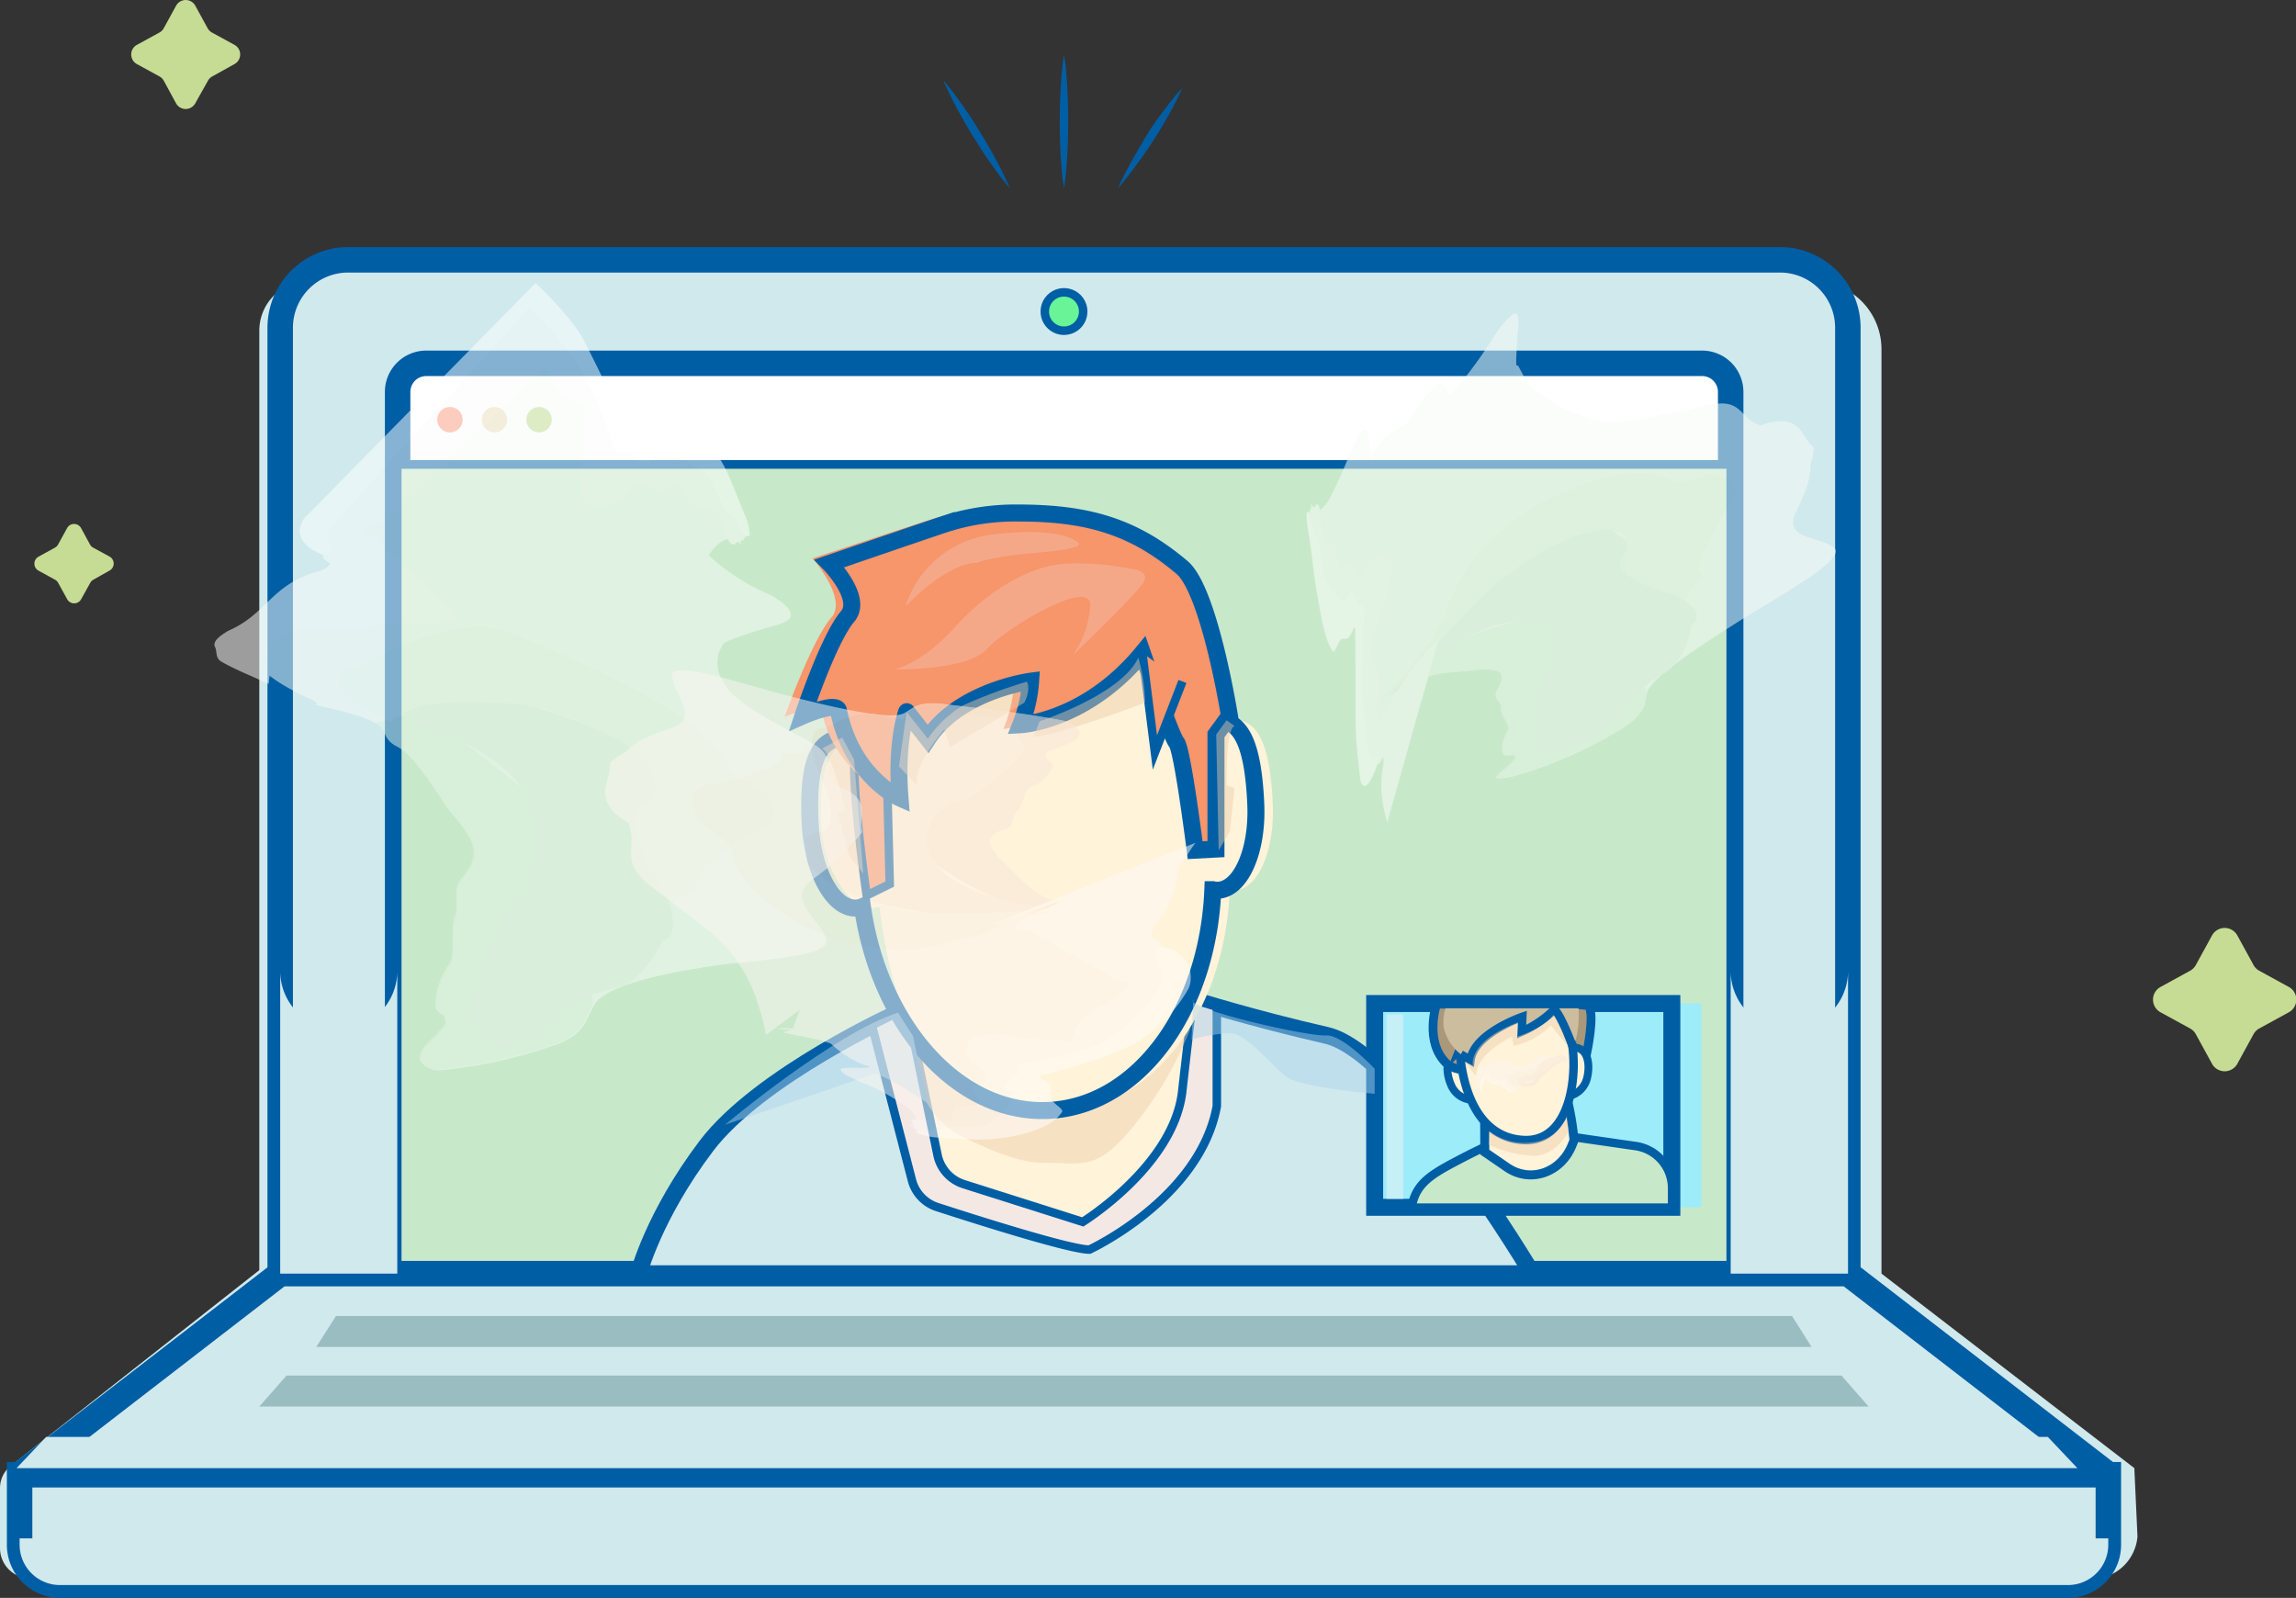 <svg xmlns="http://www.w3.org/2000/svg" viewBox="0 0 270.41 188.19"><rect x="0" y="0" width="270.41" height="188.19" fill="#333333" stroke="none"/><defs><style>.cls-1{isolation:isolate;}.cls-12,.cls-15,.cls-2,.cls-3{fill:#d0e9ed;}.cls-15,.cls-16,.cls-17,.cls-20,.cls-21,.cls-26,.cls-3,.cls-4,.cls-44,.cls-45,.cls-46,.cls-5,.cls-7,.cls-8{stroke:#005ea5;stroke-miterlimit:10;}.cls-3,.cls-4{stroke-width:3px;}.cls-4{fill:#fff;}.cls-5{fill:#c8e8ca;}.cls-6{fill:#9abdc1;}.cls-7{fill:#69f497;}.cls-20,.cls-35,.cls-42,.cls-8{fill:none;}.cls-9{fill:#c4da91;}.cls-10{fill:#ff987c;}.cls-11{fill:#f1e0be;}.cls-12,.cls-18,.cls-27,.cls-28{mix-blend-mode:multiply;}.cls-13{fill:#005ea5;}.cls-14{fill:#c6dc94;}.cls-15,.cls-20,.cls-26{stroke-width:2px;}.cls-16{fill:#f4e8e4;}.cls-17,.cls-19,.cls-44,.cls-45{fill:#fff3d9;}.cls-18{fill:#edcbab;}.cls-18,.cls-27{opacity:0.46;}.cls-21,.cls-22{fill:#f7956b;}.cls-23{opacity:0.5;}.cls-24{fill:#f4bba6;}.cls-25,.cls-26{fill:#9decf9;}.cls-27{fill:#acd4ea;}.cls-28{opacity:0.65;}.cls-29,.cls-31,.cls-38{opacity:0.9;}.cls-30{fill:#f5fbf5;}.cls-31{fill:#e4f4e5;}.cls-32{fill:#eaf6eb;}.cls-33{fill:#f0f9f0;}.cls-34{fill:#f9fcf9;}.cls-35{stroke:#eef8ef;}.cls-35,.cls-42{stroke-width:0;}.cls-36{fill:#fdfefd;}.cls-37{fill:#fcf5f0;}.cls-38{fill:#f6e6d6;}.cls-39{fill:#f8ebdf;}.cls-40{fill:#faf1e8;}.cls-41{fill:#fdf9f6;}.cls-42{stroke:#faefe6;}.cls-43{fill:#fefdfc;}.cls-44{stroke-width:1.06px;}.cls-45{stroke-width:0.92px;}.cls-46{fill:#aa987b;stroke-width:1.04px;}.cls-47{fill:#ccbd9f;}.cls-48{fill:#eff2f4;opacity:0.51;}</style></defs><title>pc</title><g class="cls-1"><g id="Livello_2" data-name="Livello 2"><g id="Livello_1-2" data-name="Livello 1"><path class="cls-2" d="M41.88,150.34,5.5,186.42l-2.73-.62A3.56,3.56,0,0,1,0,182.33v-7.07a3.37,3.37,0,0,1,1.21-2.58l29.33-23.09V38.94a5.82,5.82,0,0,1,5.82-5.82h5.51Z"/><path class="cls-2" d="M251.37,172.91l.37,8.07a5.47,5.47,0,0,1-5.45,5h-18L36.92,150V41.13a8,8,0,0,1,8-8H213.59a8,8,0,0,1,8,8V150Z"/><path class="cls-3" d="M41,30.6H209.63a8,8,0,0,1,8,8V150a0,0,0,0,1,0,0H33a0,0,0,0,1,0,0V38.62A8,8,0,0,1,41,30.6Z"/><path class="cls-4" d="M50.16,42.79h150.3a3.37,3.37,0,0,1,3.37,3.37V150a0,0,0,0,1,0,0h-157a0,0,0,0,1,0,0V46.15A3.37,3.37,0,0,1,50.16,42.79Z"/><rect class="cls-5" x="46.79" y="54.69" width="157.04" height="95.33"/><path class="cls-3" d="M217.65,150H33L2.58,173.48a.11.11,0,0,0,.07.2H248a.11.11,0,0,0,.07-.2Z"/><path class="cls-3" d="M2.31,173.69h246a0,0,0,0,1,0,0v8.25a4.75,4.75,0,0,1-4.75,4.75H7.06a4.75,4.75,0,0,1-4.75-4.75v-8.25a0,0,0,0,1,0,0Z"/><polygon class="cls-6" points="211.05 154.99 39.57 154.99 37.25 158.64 213.36 158.64 211.05 154.99"/><polygon class="cls-6" points="216.88 162.01 33.74 162.01 30.54 165.66 220.08 165.66 216.88 162.01"/><circle class="cls-7" cx="125.31" cy="36.69" r="2.26"/><line class="cls-8" x1="203.83" y1="54.69" x2="46.79" y2="54.69"/><circle class="cls-9" cx="63.49" cy="49.43" r="1.5"/><circle class="cls-10" cx="52.99" cy="49.43" r="1.5"/><circle class="cls-11" cx="58.24" cy="49.43" r="1.5"/><path class="cls-12" d="M39.88,121.26A6.91,6.91,0,0,1,33,114.36V150H46.79V114.36A6.91,6.91,0,0,1,39.88,121.26Z"/><path class="cls-12" d="M210.74,121.26a6.91,6.91,0,0,1-6.91-6.91V150h13.82V114.36A6.91,6.91,0,0,1,210.74,121.26Z"/><polygon class="cls-12" points="241.18 169.23 5.44 169.23 1.95 172.91 244.66 172.91 241.18 169.23"/><path class="cls-12" d="M2.31,181.18v.75a4.75,4.75,0,0,0,4.75,4.75H243.55a4.75,4.75,0,0,0,4.75-4.75v-.75Z"/><line class="cls-2" x1="125.31" y1="22.19" x2="125.31" y2="6.42"/><path class="cls-13" d="M125.31,22.19s0-.25-.1-.68-.13-1-.19-1.79c-.13-1.48-.21-3.45-.21-5.42s.09-3.94.21-5.42c.06-.74.15-1.36.19-1.79s.1-.68.1-.68,0,.25.1.68.13,1,.19,1.79c.13,1.48.21,3.45.21,5.42s-.09,3.94-.21,5.42c-.06.74-.15,1.36-.19,1.79S125.31,22.19,125.31,22.19Z"/><line class="cls-2" x1="131.67" y1="22.19" x2="139.26" y2="10.43"/><path class="cls-13" d="M131.67,22.19s.33-.83.95-2S134.1,17.51,135,16s2-2.89,2.79-3.93,1.43-1.68,1.43-1.68-.33.83-.95,2-1.49,2.69-2.43,4.16-2,2.89-2.79,3.93S131.67,22.19,131.67,22.19Z"/><line class="cls-2" x1="118.95" y1="22.19" x2="111.09" y2="9.43"/><path class="cls-13" d="M118.95,22.19s-.63-.71-1.47-1.84-1.9-2.68-2.88-4.28-1.89-3.24-2.52-4.5-1-2.14-1-2.14.63.71,1.47,1.84,1.9,2.68,2.88,4.28,1.89,3.24,2.52,4.5S118.95,22.19,118.95,22.19Z"/><path class="cls-14" d="M257.94,121.13l-3.47-1.9a1.7,1.7,0,0,1,0-3l3.47-1.9a1.7,1.7,0,0,0,.67-.67l1.9-3.47a1.7,1.7,0,0,1,3,0l1.9,3.47a1.7,1.7,0,0,0,.67.67l3.47,1.9a1.7,1.7,0,0,1,0,3l-3.47,1.9a1.7,1.7,0,0,0-.67.67l-1.9,3.47a1.7,1.7,0,0,1-3,0l-1.9-3.47A1.7,1.7,0,0,0,257.94,121.13Z"/><path class="cls-14" d="M18.78,9,16.13,7.55a1.29,1.29,0,0,1,0-2.27l2.65-1.45a1.29,1.29,0,0,0,.51-.51L20.74.67A1.29,1.29,0,0,1,23,.67l1.45,2.65a1.29,1.29,0,0,0,.51.51l2.65,1.45a1.29,1.29,0,0,1,0,2.27L25,9a1.29,1.29,0,0,0-.51.51L23,12.16a1.29,1.29,0,0,1-2.27,0L19.29,9.51A1.29,1.29,0,0,0,18.78,9Z"/><path class="cls-14" d="M6.47,68.27,4.54,67.21a.94.94,0,0,1,0-1.65L6.47,64.5a.94.94,0,0,0,.37-.37L7.9,62.2a.94.94,0,0,1,1.65,0l1.05,1.93a.94.94,0,0,0,.37.37l1.93,1.05a.94.94,0,0,1,0,1.65L11,68.27a.94.94,0,0,0-.37.37L9.56,70.57a.94.94,0,0,1-1.65,0L6.85,68.64A.94.94,0,0,0,6.47,68.27Z"/><path class="cls-15" d="M105.75,119.28s-16.29,7.41-22.54,15.66-8,15.08-8,15.08H180.47s-15.5-26.08-24.25-28.08-15.69-4.19-15.69-4.19Z"/><path class="cls-16" d="M143.25,118.56l-2.72-.82-33,.59-4.84,2.44L107.4,139a4.51,4.51,0,0,0,3,3.17c4.85,1.57,15.65,5,17.91,5,0,0,13-6,15-16.89V118.56"/><path class="cls-17" d="M107.53,122.05c.82,4,2.15,10.44,2.89,14a4.56,4.56,0,0,0,3.1,3.42l14,4.44s10.55-6.51,11.69-15.16l1.49-13Z"/><path class="cls-18" d="M140.12,121.33a42.82,42.82,0,0,1-7.3,12.12c-3.93,4.55-5.73,3.44-9.95,3.5-3.15,0-7.17-1.93-9.35-3a9.7,9.7,0,0,1-4.38-4.11l-1.61-7.79,22.81-1.61,10.41-4.68Z"/><path class="cls-19" d="M144.47,84.76a1.81,1.81,0,0,0-1.21.5c-2.08-10-7.28-20.88-21.1-20.17C107.32,65.85,103.57,77,102.86,87a1.88,1.88,0,0,0-1-.19c-2.73.14-5.59,1.27-5.12,10.32.29,5.56,3.42,10,6.16,9.81a2,2,0,0,0,.67-.16c1.68,13.52,6.18,24.89,21.93,24,10.59-.62,18.77-11.86,19.34-26a2,2,0,0,0,.62.07c2.73-.14,4.72-4.76,4.43-10.32C149.47,85.51,147.2,84.61,144.47,84.76Z"/><path class="cls-20" d="M142.47,84.76a1.81,1.81,0,0,0-1.21.5c-2.08-10-7.28-20.88-21.1-20.17C105.32,65.85,101.57,77,100.86,87a1.88,1.88,0,0,0-1-.19c-2.73.14-4.9,1.27-4.43,10.32.29,5.56,2.73,10,5.47,9.81a2,2,0,0,0,.67-.16c2,14,11.3,24.52,21.93,24s18.77-11.86,19.34-26a2,2,0,0,0,.62.07c2.73-.14,4.72-4.76,4.43-10.32C147.47,85.51,145.2,84.61,142.47,84.76Z"/><path class="cls-21" d="M104.29,84.34l.5,19.78-2.72,1.34s-2-13.78-1.34-17.56S104.29,84.34,104.29,84.34Z"/><path class="cls-22" d="M134.1,76.93a26.36,26.36,0,0,1-15.93,8.94,16.34,16.34,0,0,0,1.23-5.13A14.88,14.88,0,0,0,109.28,87l-2.68-3.09s-1.39,3.38-.81,10.18c0,0-7.4-2.5-9-10.28-.24-1.13-4.39.63-4.39.63s3.2-9.07,5.53-11.73c1.92-2.19-2.23-6.95-2.23-6.95s11.47-3.81,14.37-4.72a37.19,37.19,0,0,1,10-1.44c8.61,0,13.13,2.49,19,7.25,3.36,2.73,5.79,17.47,5.79,17.47l-1.67,2.19,0,13.51-2.56.13s-1.53-11.82-2.26-12.66S134.1,76.93,134.1,76.93Z"/><path class="cls-20" d="M134.54,76.91c-6.64,8.05-14.33,8.45-14.33,8.45a16.86,16.86,0,0,0,1.17-5.13S113,81.32,109.28,87l-2.49-3.18S105.47,87.22,106,94c0,0-5.68-2.51-7.24-10.3-.23-1.13-4.2.62-4.2.62s3-9.07,5.27-11.72c1.84-2.18-2.15-6.24-2.15-6.24s11-3.78,13.75-4.69a26.93,26.93,0,0,1,8.5-1.25c8.25,0,13.66,1.64,19.29,6.42,3.23,2.74,5.58,17.48,5.58,17.48l-1.59,2.19V100l-2.45.13s-1.49-11.82-2.19-12.67S134.54,76.91,134.54,76.91Z"/><polyline class="cls-21" points="139.26 80.26 136.02 88.62 134.54 76.91"/><g class="cls-23"><path class="cls-24" d="M134.39,69c-1.77,2.18-8.12,8.25-8.12,8.25a11.09,11.09,0,0,0,2.13-6c0-3.25-10,2.75-12.24,5.25s-10.88,2.34-10.88,2.34,3.13-.5,7.13-4.92,9.13-7.55,13.75-7.55a29.67,29.67,0,0,1,6.92.62S135.94,67.1,134.39,69Z"/><path class="cls-24" d="M115,66.31c-2-.07-5.37,2-8.37,5.13A12.28,12.28,0,0,1,117,62.94c8.38-1,10,1,10,1s1.11.65-4.7,1.14S115,66.31,115,66.31Z"/></g><rect class="cls-25" x="165.38" y="118.19" width="35" height="24"/><rect class="cls-26" x="161.9" y="118.19" width="35" height="24"/><path class="cls-18" d="M143.53,100.16l1.31-2.23.56-5.12-.94-.31s-.12-6.7.94-7l-.94-.67-1.22,1.67Z"/><path class="cls-18" d="M101.67,102.86l-1.64-2-1.36-5,.88-.46s-1.66-7.11-2.76-7.22l2.4-1.31,1.4,2.6Z"/><path class="cls-18" d="M134.85,82.76s-10.28,3.93-13.12,4l.7-1.81s9.64-3.13,11.63-7.49A18.88,18.88,0,0,1,134.85,82.76Z"/><path class="cls-18" d="M120.64,82.76,111.89,88l-.67-2.08S107.57,90,108,92.51l-2.12-2.24.89-6.42L109.28,87a13.42,13.42,0,0,1,4.13-3.92,61.69,61.69,0,0,1,7.53-2.8S121.47,81.09,120.64,82.76Z"/><path class="cls-27" d="M109.14,129.85c-2.5-1.66-5.72-3.66-6.45-3.33s-17.29,5.94-17.29,5.94,12.81-10.77,20.36-13.19l1.78,2.77Z"/><path class="cls-27" d="M140.34,122.44a19,19,0,0,1,4.5-.75c2,0,5,3.88,6.63,5.13s10.43,2,10.43,2v-2.94s-3.74-4-5.68-3.93c-2.56.12-16.8-3.25-15.69-4.19Z"/><g class="cls-28"><g class="cls-29"><g class="cls-29"><path class="cls-30" d="M69.69,46c-.5-4.09-4.8-4.41-5.4-5.38a1.81,1.81,0,0,0-.21-.22L64,40.31,42.74,60.93c-2.83,2.75,5.2,11.94,3.38,11.85-2.62-.27-15.22,1-15.87,1.94-1.73,2.16.29,4.53,4.32,6.63,1.75,1,3,1.23,2.6,1.62-.06.16,4.71.9,7.14,2.23,1.53.91.82,2,2.65,2.8,2.6,1.6,5,6.36,6.47,8,2.76,3.2,3.22,4.75,1.46,7.07-1.77,1.73-.49,3.27-1.22,5.08-.49,1.92,0,3.31-.44,5.23a8.7,8.7,0,0,0-1.82,5.41,1.58,1.58,0,0,0,.8.73c.46.2.27.7.44,1-.86,1.56-3.53,3-3,4.52a2.44,2.44,0,0,0,2.32,1,56.7,56.7,0,0,0,13.49-3c3.43-1.23,3.52-2.89,4.47-4.58,1.18-2.35,8-3.82,14.58-4.78,5.13-.65,13.11-1,12.83-3-.66-2.31-4.61-4.56-2-6.82,2-1.56,3.89-2.8,4.85-4.43A5.91,5.91,0,0,0,101.54,98c-.54-1.92,1.45-4-3.33-5.59-1.52-2.18.53-3.14-2.75-5C91,85,86.08,82.6,85,80a3.9,3.9,0,0,1,.17-4.13c.21-.48,5-1.91,6.5-2.32,2.82-.79,1.06-2.36-.92-3.47a25.12,25.12,0,0,1-8.2-5.56.52.52,0,0,1,.09-.49l-17,16.34c.5.24,1,.91,1.56.9,1.76-.77,2.91-4.09,4.41-5.72,5.72-3,4.84-5.33,5.09-5,.59-.08.94,2.66,1.69,3.16,1,.32,1.92-1.24,2.5-2.9,1.74-4.46,3.89-9,6.42-6.67-.17-.58-.26-1.4-.43-1.45-3.54-3.21-6.51-9.15-10.11-8.44-.33.42-.75,1.08-1.17,1.21a5.38,5.38,0,0,0-2.09.66C72.42,56.3,70.12,49.52,69.69,46Z"/><path class="cls-31" d="M69.77,118.38c-.94,1.69-1,3.35-4.47,4.58a56.64,56.64,0,0,1-13.49,3,2.43,2.43,0,0,1-2.32-1c-.49-1.56,2.18-3,3-4.52-.17-.27,0-.76-.44-1a1.6,1.6,0,0,1-.8-.73,8.71,8.71,0,0,1,1.82-5.41c.48-1.92-.05-3.31.44-5.23.73-1.81-.56-3.35,1.22-5.08,1.76-2.32,1.3-3.87-1.46-7.07-1.46-1.68-3.87-6.44-6.47-8-1.83-.85-1.12-1.89-2.64-2.8,0,0,2.07-.49,5.55-1.61l9.78,7.76,9.82,7.65.16,9.73Z"/><path class="cls-32" d="M49,85.34A16.64,16.64,0,0,1,45.62,82c-1-1.61-.7-3.07,4.63-2.43,0,0,6.52,1.69,13.09,3.81S76.53,88,76.72,89.8a21.08,21.08,0,0,0,.77,4S73,96,75.63,98.86a51.27,51.27,0,0,1,2.62,5.72c1.09,2.89,1.7,5.84-.18,6.17,0,0-2.06,4.41-4.89,5.47,0,0-7.61,1.52-6.79,3.58a34.6,34.6,0,0,1-4.13,2.6c-2.14,1.11-4.42,1.84-5,.24a17.22,17.22,0,0,1-2.16-2.83s.87-3.34,2.08-6.75,2.73-6.88,4-7.21A13.74,13.74,0,0,0,63.3,98C63,93.7,60,88.6,49,85.34Z"/><path class="cls-33" d="M46.06,85a24.56,24.56,0,0,1-4.8-2.68c-1.86-1.46-2.62-3.16,1.73-4.07a39.37,39.37,0,0,1,6-2.8c3.41-1.24,7.62-2.17,10.79-1,0,0,6.23,2.36,12.61,5.55s12.9,7.21,13.46,10.69c0,0,0,.74,3.91,2.32,0,0,4.07,3.87-1.4,5.24,0,0-7.48,4.27-6.18,6.36,0,0-4.4,1.49-2.46,2.71a42.54,42.54,0,0,1-3.61-6c-1.48-3.08-2.29-6.32.26-6.89a2.75,2.75,0,0,0,.83-3.17c-.77-2-3.89-4.72-13.31-7.91C63.91,83.36,49.66,80.93,46.06,85Z"/><path class="cls-34" d="M31.63,80.55c-1.82-.86-4.17-1.78-5.69-2.71-.61-.49-.33-1.16-.65-1.71-.24-.72.86-1.39,1.59-1.84,4.65-2,5-5.52,10.84-7.07.67-.27,1-.49,1.18-.82-.23-.11-.61-.5-.83-.61-.1-1,.33-2-.06-3-.42-.76-.14-1.43.55-2.14L62.92,35.32l1,.85a15.07,15.07,0,0,1,2.56,3.52,28.1,28.1,0,0,0,2.79,3.24c1.6,1.82,2,8.25,3.49,9.26,2.44,2.08,4.35-2.32,6.79-.77,1.43,1.24,2.69,1.9,4,3.9A52.76,52.76,0,0,0,86.78,60a12.63,12.63,0,0,1,.94,3.19c-.08.76-.67.31-1,.74-.92,1-1.52-2.06-2.2-3.32-.85-1.32-1.85-.58-2.86-.9a6.3,6.3,0,0,1-1.19-2c-.59-1.5-1.34-.42-2.1.13-.92,1-2-1.16-3-.95C74,57.06,73,60.43,71.85,59c1,1.37-4.11.55-3.1-.19-.08.24-.42-.92-.51-1.74a9.88,9.88,0,0,1,0-1.58c.66-1.9.48-5.11.63-7.7-.09-.29-2.77-.61-3.87-2.8l-.79-1.76L45.63,61.16c-1.29.48-2.39.93-2.69,1.62.15.28,1.43.5,1.58.78,0,.64,9.86,8.46,9,9.2a7.08,7.08,0,0,1-3.87.72c-3.67-.37-5.37.4-8.43.53-.82,0-1.8-.27-2.62-.26-2.24.12-4.84.46-5.35,1-1.47.89-2,2.05-1.26,3Z"/><path class="cls-35" d="M96.26,108.95s-5-3.63,1.34-6.78c0,0,3.18-2.72,2.78-3.36l1.19-.88s1-4.42-3.25-5.46c0,0-1.48-2.26-.67-2.56,0,0,.6-1.7-5.55-4.2"/><path class="cls-36" d="M35.78,61.1l.64-.65L63.08,33.33l.73.71c1.34,1.29,4.08,4.24,5,6.12,1.69,3.34,3.28,6.64,5,10.33.17.23.39.3.5,0,.88-2.18,2.12-.74,3-1.86.39-.4.72-1.35,1.17-1.21,2.35.74,4.6,3.56,6.75,7.39.9,1.69,1.7,4,2.6,6.08a6.68,6.68,0,0,1,.46,1.9c.06.54-.33.25-.53.45-.25-.34-.48-1.12-.82-1.57-.62-1.07-1.35-1.13-1.91-2.36-.62-1.07-1.13-2.46-1.81-3.37A3,3,0,0,0,81.89,55a7.06,7.06,0,0,0-4.76-1.32c-.55,1.93-1.56.56-2.29.51-.22-.07-.45-.49-.73-.76-.67-.21-1.34.63-1.85-.75A57.28,57.28,0,0,0,69,44.44,44.59,44.59,0,0,0,64,37.83L62.4,36.14,40.21,60.74c-.38.42-.65.66-.79.83-1.27,1.27-.05,2.67-.77,3.92C38.61,65.59,33.81,64.24,35.78,61.1Z"/></g></g></g><g class="cls-28"><g class="cls-29"><g class="cls-29"><path class="cls-30" d="M160.51,79.1c-.63,4,1,4.91,1,5.94.07.87.48,1,1.06.78a8.06,8.06,0,0,0,1.92-1.53,3.21,3.21,0,0,1,.61-.47l.64-.44c.41-.28.78-.54,1.09-.74l.41-.24.16-.07h.07l3.16-11.41h0l0,.11-.11.41a6.76,6.76,0,0,1-.39,1,6.5,6.5,0,0,1-.48.84c-.19.39-.39.81-.54,1.08a13.45,13.45,0,0,1-1.3,1.94c-.12.16-.24.28-.37.45l-.41.61q-.42.59-.86,1.15a24.39,24.39,0,0,1-1.82,2c-.16.16-.3.29-.47.48l-.5.58q-.5.57-1,1.09c-1.32,1.36-1.54,1.53-2.16,2.1l-.29.26-.23.2-.07.06,0,0,.09-.08.4-.38a37.18,37.18,0,0,1,3.5-3c1.29-.91.94-.33,2.52-1.36A12.33,12.33,0,0,1,170,79.28c1.31-.17,2.56-.21,3.41-.32,3.2-.38,4.09.1,3.2,1.91-1.08,1.58.44,1.57.26,2.67,0,1,.85,1.36.85,2.39-.71,1.28-1,2.21-.54,3a1.85,1.85,0,0,0,.87,0c.46-.09.38.18.58.23a7.41,7.41,0,0,1-1.54,1.55,7.54,7.54,0,0,0-.67.65c-.15.15-.19.25,0,.31a7.7,7.7,0,0,0,2.33-.39A49.65,49.65,0,0,0,191,85.82c3-1.89,2.62-2.94,3-4.27.48-1.77,6.21-5.49,11.79-9,4.39-2.68,11.37-6.58,10.31-7.94-.76-.71-2.25-1-3.39-1.43s-1.9-1.05-1.33-2.55c.49-1.09,1-2.13,1.35-3.11a7.94,7.94,0,0,0,.5-2.87,5.35,5.35,0,0,0,.38-1.95c-.81-.64-1.14-1.7-1.88-2.39a2.37,2.37,0,0,0-.64-.43,2.81,2.81,0,0,0-.92-.26,6.07,6.07,0,0,0-2.78.49c-2.57-.74-2.07-3.2-5.91-2.45l-.95.22-1,.19-2,.41-3.75.83-.87.17-.93.09c-.6.05-1.18.09-1.73.1a8.86,8.86,0,0,1-3-.35,15.34,15.34,0,0,1-3.3-1.35q-.37-.21-.72-.44l-.91-.56c-.63-.39-1.26-.82-1.89-1.27a3.86,3.86,0,0,1-.89-1.24l-.58-1.08-.16-.3,0,0v0h0l-.23-.07V42.7l0-.52c.07-1.41.18-3,.25-3.75.11-1.4-.16-1.71-.59-1.44a1.91,1.91,0,0,0-.35.3c-.14.13-.32.28-.49.45a10.83,10.83,0,0,0-1,1.21c-1.1,1.76-2.09,3.21-3,4.42a24.1,24.1,0,0,1-2.57,3c-.5.17-.61-1.18-1.11-1.29-1.32.42-2.82,3.45-4.08,4.81-4.17,2-4,4.53-4.08,4.14-.36,0-.11-2.75-.51-3.34-.59-.45-1.42,1-2,2.56a47.93,47.93,0,0,1-2.5,5.55c-.78,1.3-1.45,1.76-2.13.49a8.48,8.48,0,0,0,.16,1.48c1.82,3.45,2.37,9.62,4.18,9.31.23-.38.54-1,.77-1.06a1.92,1.92,0,0,0,1.15-.4C161.38,68.64,161.1,75.57,160.51,79.1Z"/><path class="cls-31" d="M194,81.56c-.43,1.34-.08,2.38-3,4.27a49.8,49.8,0,0,1-12.36,5.42,7.71,7.71,0,0,1-2.32.4c-.15-.05-.11-.16,0-.3a6,6,0,0,1,.67-.65,7.34,7.34,0,0,0,1.54-1.55c-.2,0-.12-.32-.58-.23a1.9,1.9,0,0,1-.87,0c-.42-.76-.16-1.69.54-3,0-1-.81-1.36-.85-2.38.18-1.09-1.33-1.09-.25-2.67.43-.9.44-1.47-.07-1.78a6,6,0,0,0-3.13-.12c-.84.11-2.09.15-3.4.32a12.44,12.44,0,0,0-3.86,1.3c-1.57,1-1.22.46-2.51,1.37l1-1,1.19-1.25c.47-.47,1-1,1.56-1.66A16.47,16.47,0,0,1,170,76.39c.87-.44,1.92-.94,3.08-1.42s2.42-.88,3.72-1.27A67.11,67.11,0,0,1,184.15,72c2-.36,3.4-.55,3.4-.55s.47.6,1.11,1.52,1.48,2.16,2.29,3.42,1.55,2.55,2.1,3.54Z"/><path class="cls-32" d="M167.08,78.81s-.54.31-1.17.71-1.33,1-1.76,1.36l-.27.21-.09.06s-.06.05,0,0l.18-.21c.44-.42.83-.83,1.14-1.17s.54-.61.67-.77L167,77.47s1-1.28,2.77-3.09a56.91,56.91,0,0,1,6.88-6.08c5.38-4.12,11.7-7.12,12.85-6.15,0,0,.37.33.88.72a10.45,10.45,0,0,0,1.68,1.1,7.72,7.72,0,0,0-.88,2,1.8,1.8,0,0,0,.08,1.34c.2.37.64.62,1.47.66,0,0,.6.18,1.47.51a22.89,22.89,0,0,1,3,1.38c2,1.14,3.57,2.68,2,3.73a9.12,9.12,0,0,1-.48,2,7.36,7.36,0,0,1-2.23,3.37s-1.62,1-3.1,2.1-2.81,2.23-2.19,2.64a26.57,26.57,0,0,1-3.26,2.89c-1.78,1.32-3.83,2.33-4.68,1.83a16,16,0,0,1-2.53-.47l.42-3.84c.27-2.05.64-4.35,1.6-5.1a6,6,0,0,0,.36-1.66,4,4,0,0,0-.92-3c-.81-.9-2.35-1.48-4.82-1a17,17,0,0,0-4.41,1.63A41.45,41.45,0,0,0,167.08,78.81Z"/><path class="cls-33" d="M164.84,80.73l-1.38,1.06c-.38.33-.8.7-1.2,1.08l-.6.57-.28.28-.05.05.09-.09.19-.18c.5-.49,1-1,1.51-1.58l.75-.86c.24-.27.46-.46.68-.7a24.69,24.69,0,0,0,2.28-2.71l.3-.42.33-.49.37-.45a13.66,13.66,0,0,0,1.6-2.53,9.76,9.76,0,0,1,.55-1,6.48,6.48,0,0,0,.31-.66l.13-.34c.31-.84.62-1.65,1-2.38,0,0,.17-.36.51-1a19,19,0,0,1,1.64-2.47,24.35,24.35,0,0,1,2.9-3.06,30.84,30.84,0,0,1,4.08-3,26,26,0,0,1,4.78-2.34A24.86,24.86,0,0,1,190,56.11a17.86,17.86,0,0,1,4.12-.3,5.25,5.25,0,0,1,2.81.92s.1.13.69.08a17.88,17.88,0,0,0,3.7-.93,5.5,5.5,0,0,1,.82.13,4.16,4.16,0,0,1,1.46.57c.88.61,1.36,1.81-.59,3.81,0,0-1,1.78-1.87,3.57s-1.56,3.54-.58,3.86a15.91,15.91,0,0,0-1.36,1.54c-.55.75-.85,1.45.22,1.34A50.76,50.76,0,0,1,194.16,69a7.77,7.77,0,0,1-2.89-1.68c-.59-.66-.66-1.43.24-2.36a2.32,2.32,0,0,0,.18-.9,1.53,1.53,0,0,0-1-1.43,3.85,3.85,0,0,0-1.63-.23,10.82,10.82,0,0,0-2.75.5,22.9,22.9,0,0,0-3.93,1.66,38.12,38.12,0,0,0-5.26,3.3s-.67.6-1.68,1.57-2.36,2.31-3.74,3.76-2.82,3-4.05,4.35L166,79.38l-.65.71C165.12,80.33,165,80.54,164.84,80.73Z"/><path class="cls-34" d="M163.26,81.75l.77-.87.71-.71c.47-.49.93-1,1.39-1.59.25-.31.55-.71.85-1.13l.44-.64c.14-.21.26-.31.38-.47a13.62,13.62,0,0,0,1.47-2.24c.38-.85.71-1.23,1-1.87a6.93,6.93,0,0,0,.34-1l.06-.27v-.05h0L163.35,97l0-.07,0-.14-.14-.54a15.22,15.22,0,0,1-.46-2.45,11.78,11.78,0,0,1,.13-3.5,2.68,2.68,0,0,0,0-1.15c-.09.22-.31.58-.4.8-.37.08-.58-.35-1.09,0-.84.87-.86-1.61-.88-4.31a29.69,29.69,0,0,0-.41-3.51c-.27-2,.86-8.32.34-9.49-.79-2.35-2.43,1.77-3.27,0a23.23,23.23,0,0,1-1.39-4.23,38.05,38.05,0,0,0-1.18-4.91,27.62,27.62,0,0,1-.33-3.24c.09-.76.42-.27.64-.67.63-1,.71,2.16.94,3.48s.91.74,1.41,1.15a8.28,8.28,0,0,1,.35,2.05c.09,1.55.61.54,1.08.09.64-.92.84,1.37,1.37,1.28s1.84-3.11,2.18-1.56c-.24-1.49,2.24,0,1.55.62a5.3,5.3,0,0,1-.13,1.77c-.12.51-.26,1.32-.35,1.54a64.07,64.07,0,0,0-2,7.42c0,.29,1.1,1,1.05,3.24-.08,1.91-.27,4,.06,4.48.15-.14.51-1.38.66-1.53s1.48-2.34,3-4.54a34.12,34.12,0,0,1,2.32-2.81,7.67,7.67,0,0,1,.8-.78.76.76,0,0,1,.24-.14h.07l0,0v0h0l1.2-4.49h0a6.77,6.77,0,0,1-.72,1.93l0-.08c-.06.11-.15.27-.28.46a2.9,2.9,0,0,0-.22.43l-.27.54A13.57,13.57,0,0,1,168,76l-.34.42a3.71,3.71,0,0,0-.35.46c-.25.37-.5.72-.73,1,0,0-.74,1-1.58,1.91-.42.47-.84.86-1.19,1.23Z"/><path class="cls-35" d="M214.55,63.77a5.07,5.07,0,0,1-2.43-.76c-.93-.7-1.41-2.06.52-4.92l.2-.59c.11-.36.24-.85.35-1.35.22-1,.33-2.06,0-2.2l.25-.69c.13-.34.23-.7.23-.7a6.17,6.17,0,0,0-1.48-1.93,4.1,4.1,0,0,0-4.6-.62,11.85,11.85,0,0,1-1.3-.56,3.58,3.58,0,0,1-.82-.55c-.23-.22-.35-.44-.26-.64,0,0-.25-.5-1.31-.73a6.41,6.41,0,0,0-2.25,0,21,21,0,0,0-4,1"/><path class="cls-36" d="M160.26,92.08c-.07-.35-.22-1.56-.36-3a38.33,38.33,0,0,1-.25-4.22c0-3.47,0-6.89-.06-10.72,0-.25-.12-.34-.23,0-.79,2-1.09.48-1.66,1.5-.23.36-.52,1.26-.69,1.08-.88-1-1.43-3.93-2.08-7.9-.27-1.74-.47-4.14-.86-6.23a15.76,15.76,0,0,1-.2-1.92c0-.55.23-.23.34-.42.13.36.22,1.14.37,1.62a17.85,17.85,0,0,1,.83,2.49c.22,1.11.34,2.54.56,3.5a2.35,2.35,0,0,0,.51,1c.65,1.17,1.31,1.82,2.08,1.78.58-1.85.85-.37,1.18-.24a4,4,0,0,1,.21.83c.28.29.76-.45.73,1-.13,3.19-.25,6-.24,8.44,0,1,.15,2.74.3,4.37s.29,3.09.41,3.49c.24,1.27,1.07.11,1.3.82a1.34,1.34,0,0,1-.06.21l-.18.51c-.15.41-.36.93-.58,1.39C161.23,92.4,160.64,93.07,160.26,92.08Z"/></g></g></g><g class="cls-28"><g class="cls-29"><g class="cls-29"><path class="cls-37" d="M127.56,123.55a4.67,4.67,0,0,0,4-2.46c.71-1.29,1-2.65,1.48-3,.76-.77.66-2,.11-3.39a12.34,12.34,0,0,0-1.23-2.16c-.25-.36-.52-.72-.79-1.06-.14-.19-.26-.31-.43-.55l-.51-.7c-1.34-1.74-3-3.69-3.56-3.52-.71-.29-1-.53-.62-.71.61-.24,1.76-.8,3.14-1.52l1.08-.56.56-.3.29-.15.14-.08.07,0,0,0h0l-14.43,5.58h0l.26-.13a4.66,4.66,0,0,1,.57-.23c.2-.07.49-.19.66-.24a28,28,0,0,1,7.7-1c1.56,0,1.73,0,2.47,0l1,0,.45,0h.07l-.61,0c-.8-.05-1.58-.1-2.2-.2-1.55-.27-.9-.38-2.71-.85a9.51,9.51,0,0,1-3.57-2c-1-.87-1.86-1.86-2.5-2.45-2.4-2.26-2.6-3.35-.61-4.06,1.94-.39.95-1.6,1.93-2.37.78-.88.53-1.83,1.34-2.75,1.5-.58,2.43-1.29,2.8-2.53a1.58,1.58,0,0,0-.59-.74c-.39-.29-.1-.54-.2-.77a4.8,4.8,0,0,1,1.12-.5c.44-.17.91-.34,1.35-.53.84-.34,1.54-.77,1.43-1.45,0-.37-1-1.16-2.12-1.36-5.42-1-9.61-1.39-13.36-1.84-3.43-.46-3.81.32-5,1-1.57.91-8.23-.59-14.63-2.26-5-1.34-12.54-3.84-12.77-2.26,0,2,3.25,5,.24,6.18-2.31.79-4.44,1.51-5.78,3a5.77,5.77,0,0,0-1.74,1.23C72,91.94,69.5,94.28,74,96.9a5.52,5.52,0,0,1,.29,1,6,6,0,0,1,.09.93c0,.58-.05,1.1-.05,1.61,0,1.13.24,2.11,1.85,3.54,2.17,1.75,4.55,3.46,6.61,5.12a17.68,17.68,0,0,1,4.83,5.34c.33.58.61,1.14.86,1.69A18.59,18.59,0,0,1,89.2,118c.1.31.2.61.29.92s.2.67.29,1,.18.69.25,1l.11.53.05.27,0,.14v.05l4-3h0v0l-.79,2.2-.05.15h-.54c-.25,0-.52,0-.78-.05s-.52-.07-.76-.12-.45-.15-.69,0-.7.18-1.06.25l-.54.1h0l.27-.05.53-.09a17.22,17.22,0,0,1,3.54-.17c.32.08-1,.34-1,.48.74.26,4,.67,5.54,1.31a12.88,12.88,0,0,0,3.35,2.28c.86.37,1.37.38,1.19.42,0,.3-2.73,0-3.3.24-.41.36,1,1.05,2.54,1.69a24.14,24.14,0,0,1,5.26,2.9c1.17,1,1.45,1.82.06,2.11a7.17,7.17,0,0,0,1.46.24c1.9-.48,4.43-.85,6.48-1.49s3.63-1.56,3.55-2.94c-.37-.32-.95-.72-1-1a3,3,0,0,0-.4-1.59c0-.42,1.7-.87,3.88-1.3A55.8,55.8,0,0,1,127.56,123.55Z"/><path class="cls-38" d="M106.66,84c1.21-.65,1.58-1.43,5-1,3.76.44,7.95.84,13.37,1.84,1.09.2,2.1,1,2.11,1.36.11.68-.59,1.1-1.44,1.45-.43.19-.91.36-1.35.53a4.79,4.79,0,0,0-1.12.5c.1.23-.19.48.2.77a1.62,1.62,0,0,1,.59.74,4,4,0,0,1-2.8,2.53c-.81.92-.56,1.86-1.34,2.74-1,.76,0,2-1.94,2.36-2,.71-1.78,1.8.62,4.05.63.58,1.46,1.58,2.5,2.44a9.51,9.51,0,0,0,3.58,2c1.81.47,1.16.57,2.71.83l-1.44-.05c-.93,0-2.3,0-4,.06l-.86-.18a19.24,19.24,0,0,1-2.27-.63,31.91,31.91,0,0,1-6.6-3.24A59,59,0,0,1,106,98.6c-1.62-1.35-2.66-2.31-2.66-2.31s.16-.82.44-2,.68-2.78,1.11-4.32Z"/><path class="cls-39" d="M122.59,106.79l1.35.27c.38.06.77.15,1.16.18l.92,0-1.73.06c-.52,0-1,.07-1.37.12l-.74.06-.52.06-1.13.13c-.72.07-1.76.17-3,.2a50.23,50.23,0,0,1-9.17-.52A39.72,39.72,0,0,1,99.2,105c-2.48-1-4.12-2.2-4.14-3L95,100.62a13.26,13.26,0,0,0-.28-2.22,8.48,8.48,0,0,0,2.07-.83,1.67,1.67,0,0,0,.51-2.77,28.92,28.92,0,0,1-1.46-4.87c-.45-2.38-.38-4.59,1.46-4.16a9.65,9.65,0,0,1,1.8-1,7.51,7.51,0,0,1,3.94-.68s7.43,1.79,7.06.34c0,0,2.15-.13,4.38-.09s4.56.16,4.82,1.42a15.56,15.56,0,0,1,1.42,2.56s-.39.45-1,1.08-1.43,1.41-2.32,2.17c-1.78,1.52-3.81,3-5,2.82a6.89,6.89,0,0,0-1.52,1,4.79,4.79,0,0,0-1.75,3.06c-.14,1.34.41,3,2.42,4.61S117,106,122.59,106.79Z"/><path class="cls-40" d="M125.53,107s.75.09,1.74.17l.78.06.41,0c.12,0,.38,0,.12,0-.55,0-1,0-1.61,0s-1.19,0-1.76,0-1.07,0-1.6.07l-.79.09-.65.05c-.42,0-.83.11-1.19.18l-.34.06c-.19,0-.45.07-.77.14l-.5.12-.5.13a7.09,7.09,0,0,0-.89.28l-.36.13-.28.11c-.18.07-.32.15-.43.2h0l.93.12h0l0,0-.31.17-.62.32c-.41.21-.83.4-1.24.57s-.83.33-1.24.46l-.61.18h-.06c-.23-.49-.06-.14-.12-.24h0l-.07,0-.14.06-.29.11s-.37.14-1,.35a21,21,0,0,1-2.88.65,23.24,23.24,0,0,1-9.32-.55,25.56,25.56,0,0,1-9.49-4.7c-2.55-2-4.2-4.39-4.28-6.28,0,0,0-.22-.4-.66a16.94,16.94,0,0,0-3.17-2.3,5.66,5.66,0,0,1-1-2.43A2,2,0,0,1,82,93.1a4,4,0,0,1,2.75-.77L86,92c.75-.21,1.74-.51,2.7-.85,1.92-.65,3.73-1.42,3.32-2.38a14.25,14.25,0,0,0,2.06-.07c.93-.13,1.65-.4.86-1.13a42.25,42.25,0,0,1,2.25,5.32c.85,2.62,1.22,5.19-1.36,5.19a2.38,2.38,0,0,0-.8.57,1.91,1.91,0,0,0-.39,2,4.38,4.38,0,0,0,.93,1.55A10.54,10.54,0,0,0,97.84,104a27,27,0,0,0,10,3.45s.9.06,2.3.08,3.3,0,5.31,0l5.94-.22C123.14,107.19,124.69,107.12,125.53,107Z"/><path class="cls-41" d="M125.06,107.32c-1.07,0-2.31.16-3.26.25-.28,0-.63.09-1,.17s-.61.09-.89.15-.77.2-1,.26a7,7,0,0,0-.7.2,10.94,10.94,0,0,0-1.2.47l-.07,0,0,0h0l23.85-9.56h0l0,0-.18.25-.34.49-.65,1c-.22.32-.45.65-.7,1-.17.05-.15.63-.23,1s-.14.81-.23,1.21a10,10,0,0,1-2.18,4.36,5.76,5.76,0,0,0-.5,1,2.32,2.32,0,0,0-.2.73c.25.07.75.44,1,.52.45,1.33.4,2.79,1,3.9a2.46,2.46,0,0,1-.28,3,13.41,13.41,0,0,1-3.24,2.74c-1.3.95-2.22,1.93-3.34,2.8-1.91,1.5-8.39,1.19-9.51,2.29-1.16.84-.72,1.71-.24,2.66s1,1.94,0,2.69a12.36,12.36,0,0,1-4.59,1.95c-2,.17-3.37.55-5.19.7a15.91,15.91,0,0,1-3.23-.5c-.7-.29-.15-.46-.49-.77-.79-.8,2.26-.21,3.62-.27s.93-1,1.41-1.52a8.64,8.64,0,0,1,2.11-.31c1.56-.06.64-.81.22-1.41-.89-.8,1.45-1.14,1.35-1.89.07-1-3.18-2-1.68-2.65-.73.27-.76-.41-.58-1.09s.61-1.37,1-1c-.23-.06.94-.27,1.76-.32a13.09,13.09,0,0,1,1.58,0c1.87.55,5.09.54,7.66.8.15,0,.34-.65.76-1.41a5.15,5.15,0,0,1,2.09-2.3c1.85-.89,3.84-1.91,4.05-3.12-.21-.28-1.5-.25-1.72-.51A7.3,7.3,0,0,0,129,114c-.56-.34-1.21-.71-1.9-1.07l-1.05-.54c-.36-.18-.78-.48-1.17-.7-.79-.48-1.57-.91-2.3-1.28l-1-.52a4.44,4.44,0,0,0-.47-.22l-.38,0c-1-.11-1.57-.26-1.43-.45a10.75,10.75,0,0,1,3.28-2c.86-.34,1.58-.67,2.23-1l.47-.24.23-.12.06,0h0l-8.71,3.17h0l.1-.05.41-.19-.06,0,.91-.33c.4-.14.77-.21,1.37-.37s1-.18,1.61-.3l.55-.08c.34-.05.74-.07,1.23-.12A19.87,19.87,0,0,1,125.06,107.32Z"/><path class="cls-42" d="M79.71,81.09a4.91,4.91,0,0,1,1.08,2.28c.11,1.22-.61,2.47-4.06,3.11l-.58.28a12.71,12.71,0,0,0-1.27.71c-.91.57-1.79,1.27-1.68,1.67l-1.38.7a4.73,4.73,0,0,0-.25.77,7.65,7.65,0,0,0-.25,1.91,5.21,5.21,0,0,0,.52,2.38,4,4,0,0,0,2,1.93l.16.48c.09.29.2.66.29,1.09.18.84.27,1.71-.16,1.89a1.17,1.17,0,0,0,0,.44,3.3,3.3,0,0,0,.38,1.28c.55,1,1.89,2.75,5,4.43"/><path class="cls-43" d="M140,116.39a16.5,16.5,0,0,1-2.58,3.47,13.25,13.25,0,0,1-4,3.16,43.82,43.82,0,0,1-5.21,2.07,55.68,55.68,0,0,1-5.53,1.55c-.25.11-.35.27,0,.41,2,1,.44,1.83,1.39,2.74.33.39,1.21.86,1,1.19-1.16,1.78-4.41,2.87-8.57,3.21a51.31,51.31,0,0,1-6.39-.24,8.55,8.55,0,0,1-1.88-.41c-.52-.17-.16-.25-.31-.43.38,0,1.16.11,1.66.06,1.16,0,1.37-.44,2.66-.44a29.83,29.83,0,0,0,3.62-.24,2.26,2.26,0,0,0,1.16-.64,4,4,0,0,0,2.12-3.11c-1.81-.74-.32-1.22-.18-1.77.1-.16.54-.26.84-.44.3-.48-.47-1.08.95-1.34a34,34,0,0,0,8.44-2.17,17,17,0,0,0,4.18-2.92,14,14,0,0,0,3.06-3.57,3.11,3.11,0,0,0,.13-2.5,6,6,0,0,1-.45-2.55,4.12,4.12,0,0,1,2.43.65A3.48,3.48,0,0,1,140,116.39Z"/></g></g></g><path class="cls-5" d="M184.06,133.74l8.58,1.24a5,5,0,0,1,4.29,5v2.25H166.25c.47-2.87,2.31-3.92,5.69-5.69,3.08-1.61,4.94-2.37,4.94-2.37l7.19-.37"/><path class="cls-44" d="M185.38,134.3l-.21.52c-1.3,3.3-4.92,4.56-7.68,2.67l-2.62-1.8s0-4.83-.08-6.5,9.42-1.11,9.42-1.11A33.52,33.52,0,0,1,185.38,134.3Z"/><path class="cls-45" d="M173.08,129.51A2.84,2.84,0,0,1,171,128c-.66-1.33-1-3.62.8-4"/><path class="cls-46" d="M186.88,124s1-4.62.19-5.56l-1.16-.12-16.72-.06s-1.5,4.44,1.19,7S186.88,124,186.88,124Z"/><path class="cls-45" d="M185.09,129a2.84,2.84,0,0,0,1.77-1.83c.43-1.43.34-3.74-1.47-3.8"/><path class="cls-17" d="M185,122.18c.92,3.83.17,12.33-5.5,12.09s-7.35-6.5-7.58-10.67a40.35,40.35,0,0,1,1.79-3.87l10-.75,1.29,3.21"/><path class="cls-47" d="M185.91,118.76a11.66,11.66,0,0,1-.61,4.67s-1.58-4.25-2.25-4.5a12.89,12.89,0,0,1-3.83,2.58l.08-1.75s-5.69,1.94-6.1,5.1l-1.15-.69a5.58,5.58,0,0,1-2-3.08,5,5,0,0,1,.2-2.34"/><path class="cls-8" d="M185.29,123.43s-1.58-4.25-2.25-4.5a12.89,12.89,0,0,1-3.83,2.58l.08-1.75s-5.69,1.94-6.1,5.1l-1.15-.69"/><rect class="cls-48" x="163.29" y="119.46" width="1.98" height="21.76"/><path class="cls-18" d="M184.59,123.11l-1.94-2.34a8.8,8.8,0,0,1-4.37,2.41l-.22-1.09s-4.28,2-4.22,4.66L172.47,125l1,.5s-.69-2.81,5.31-5.09l-.06,1.66s3.06-.91,4.22-2.56A13.28,13.28,0,0,1,184.59,123.11Z"/><path class="cls-18" d="M184.53,131.46l.22,1.78s-1.44,2.88-4.12,2.88a13.66,13.66,0,0,1-5.31-1.31l.13-1.56a6.79,6.79,0,0,0,5,1.28A4.75,4.75,0,0,0,184.53,131.46Z"/><g class="cls-28"><g class="cls-29"><g class="cls-29"><path class="cls-37" d="M175.18,127.08a.34.34,0,0,0,.26.17,1.92,1.92,0,0,1,.31.09c.25.15,1.62,0,1.62.08a1.61,1.61,0,0,0,.21.87,1.13,1.13,0,0,0,.95,0c.16,0,.19-.1.25-.07s.16-.2.37-.27.43.08.6,0,.47,0,.75-.06a1.38,1.38,0,0,0,.6-.47,2.78,2.78,0,0,1,.83-.93c.25-.13.37-.34.59-.5s.36-.34.59-.5.45-.24.67-.38a.22.22,0,0,0,.06-.09s.07-.05.1-.07c.21-.06.41,0,.54,0a.13.13,0,0,0,.08-.13.83.83,0,0,0-.57-.55,1.13,1.13,0,0,0-.8.16,1.63,1.63,0,0,1-1.16,0c-.28-.11-.62-.33-.88-.08s-.4.71-.76.9-.32.06-.36,0l0-.06s0-.06,0,.19c0,0,0,0,0,0l0,0,0,0-.1,0a3,3,0,0,1-1.22.21,2.11,2.11,0,0,1-.66-.17,2.14,2.14,0,0,1-.38-.42c-.13-.17-.41-.13-.6-.06a3.75,3.75,0,0,1-.95.31c-.12,0-.23-.07-.38-.07a2.33,2.33,0,0,0-.92.39,1.44,1.44,0,0,0-.66.52,1.47,1.47,0,0,0-.1.25c0,.13,0,.12,0,.14s-.21.09-.3.23a.67.67,0,0,0,0,.59c.2.44.53.69.65,1.07,0,0,0-.07,0-.09a1.25,1.25,0,0,1,0-.75c.07-.21.16-.35.24-.53a.33.33,0,0,1,0-.14l.16-.23C174.83,126.63,175.16,126.91,175.18,127.08Z"/><path class="cls-38" d="M183.19,124.46a1.13,1.13,0,0,1,.8-.16.83.83,0,0,1,.57.55.13.13,0,0,1-.08.13c-.13,0-.33,0-.54,0,0,0-.09,0-.1.08a.23.23,0,0,1-.06.09c-.22.14-.43.25-.67.38s-.37.32-.59.5-.34.37-.59.5a2.82,2.82,0,0,0-.83.93,1.36,1.36,0,0,1-.6.46c-.28,0-.59,0-.75.06s-.4-.05-.6,0a3.1,3.1,0,0,0-.2-.35l.39,0a5.15,5.15,0,0,0,.9-.11c.3,0,.48-.38.57-.58s.14-.35.14-.35l.29-.3c.2-.21.46-.49.74-.76s.58-.53.81-.72S183.19,124.46,183.19,124.46Z"/><path class="cls-39" d="M179.2,127.75s-1.08.18-.84-.3a5.8,5.8,0,0,1,.63-.51,3.21,3.21,0,0,1,.56-.31c.15-.09.26-.15.35-.13a1.52,1.52,0,0,0,.38,0s.3.11.44-.24l.1-.17a5.15,5.15,0,0,1,.34-.47c.28-.37.62-.73.73-.7a2.72,2.72,0,0,1,.89-.42.92.92,0,0,0,.71-.07,2.11,2.11,0,0,1,.48,0c.21,0,.33.12.14.22,0,0-.2.18-.31.26a6.64,6.64,0,0,0-.87.49,7.76,7.76,0,0,1-1,.62,5.7,5.7,0,0,0-.94.8l-.36.39a.75.75,0,0,1-.22.17l-.25,0A2.76,2.76,0,0,0,179.2,127.75Z"/><path class="cls-40" d="M179.13,127.88s-.79.39-1-.11c0,0-.85-.75-.48-1a5,5,0,0,1,.89-.43,4.31,4.31,0,0,1,.85-.23c.12,0,.35,0,.39-.05a.45.45,0,0,1,.18,0s.06,0,.11-.18l.08-.07s.07-.06.17,0a.48.48,0,0,0,.21,0h.09l.15-.09a.8.8,0,0,0,.23-.21s.34,0,.41-.24l-.53.8c-.16.28-.42.59-.52.48s-.14,0-.32-.07a.84.84,0,0,0-.36.08,3.88,3.88,0,0,0-.69.32S178.56,127.53,179.13,127.88Z"/><path class="cls-41" d="M178.4,128.42c-.13.06-.28.14-.41.18a1.18,1.18,0,0,1-.24,0,.49.49,0,0,1-.24-.14c-.25-.3-.72-.42-.92-.75a.25.25,0,0,0-.11-.08l-.08,0a2.68,2.68,0,0,0-.39,0,.66.66,0,0,1-.51-.23,1.76,1.76,0,0,0-.26-.15c-.07,0-.09-.13-.16-.21s-.14-.16-.17-.16-.23.19-.21.25a1.18,1.18,0,0,1-.09.3,1.33,1.33,0,0,0-.16.42,1,1,0,0,0,0,.47.47.47,0,0,1-.06.2s-.08-.08-.12-.12,0-.26,0-.37-.05-.27,0-.41a.36.36,0,0,1,.1-.15c.08-.06,0-.16.05-.27s.16-.21.22-.3.11-.35.29-.37c-.08,0,.06-.06.2-.1s.3,0,.23,0,.06,0,.07.08,0,.07,0,.08-.06.26-.07.39l.17,0a.64.64,0,0,1,.27.11c.09.1.18.22.3.24s.06-.07.09-.07a5.52,5.52,0,0,1,1.29-.24c.06.05.13.16.09.22s0,.29,0,.45,0,.08,0,.12a.42.42,0,0,0,.12.3.65.65,0,0,0,.41.17Z"/><path class="cls-42" d="M181,124.58a1.66,1.66,0,0,1-.21.32,1.18,1.18,0,0,1-.63.43s-.12-.09-.1-.08l0-.05s0,0,0,.19c0,0,0,.07,0,0s.09,0-.44.17"/><path class="cls-43" d="M175.83,127.7a2.49,2.49,0,0,1-.53-.34c-.15-.15-.21-.29-.36-.44a.08.08,0,0,0-.05.06c-.05.22-.09.17-.09.29s0,.08,0,.1a1.6,1.6,0,0,0-.28.63,2.28,2.28,0,0,0-.09.44s0,.09,0,.11,0,0-.07-.06,0-.09,0-.14-.05-.2,0-.3a2.56,2.56,0,0,1,.08-.27,1.05,1.05,0,0,0,0-.16,2.06,2.06,0,0,1,.15-.48c0-.12,0-.13.12-.22l.1-.06s.07-.07.12,0,.22.23.34.33a4.77,4.77,0,0,0,.61.37c.15.07.33,0,.49.09S176.18,127.82,175.83,127.7Z"/></g></g></g></g></g></g></svg>
